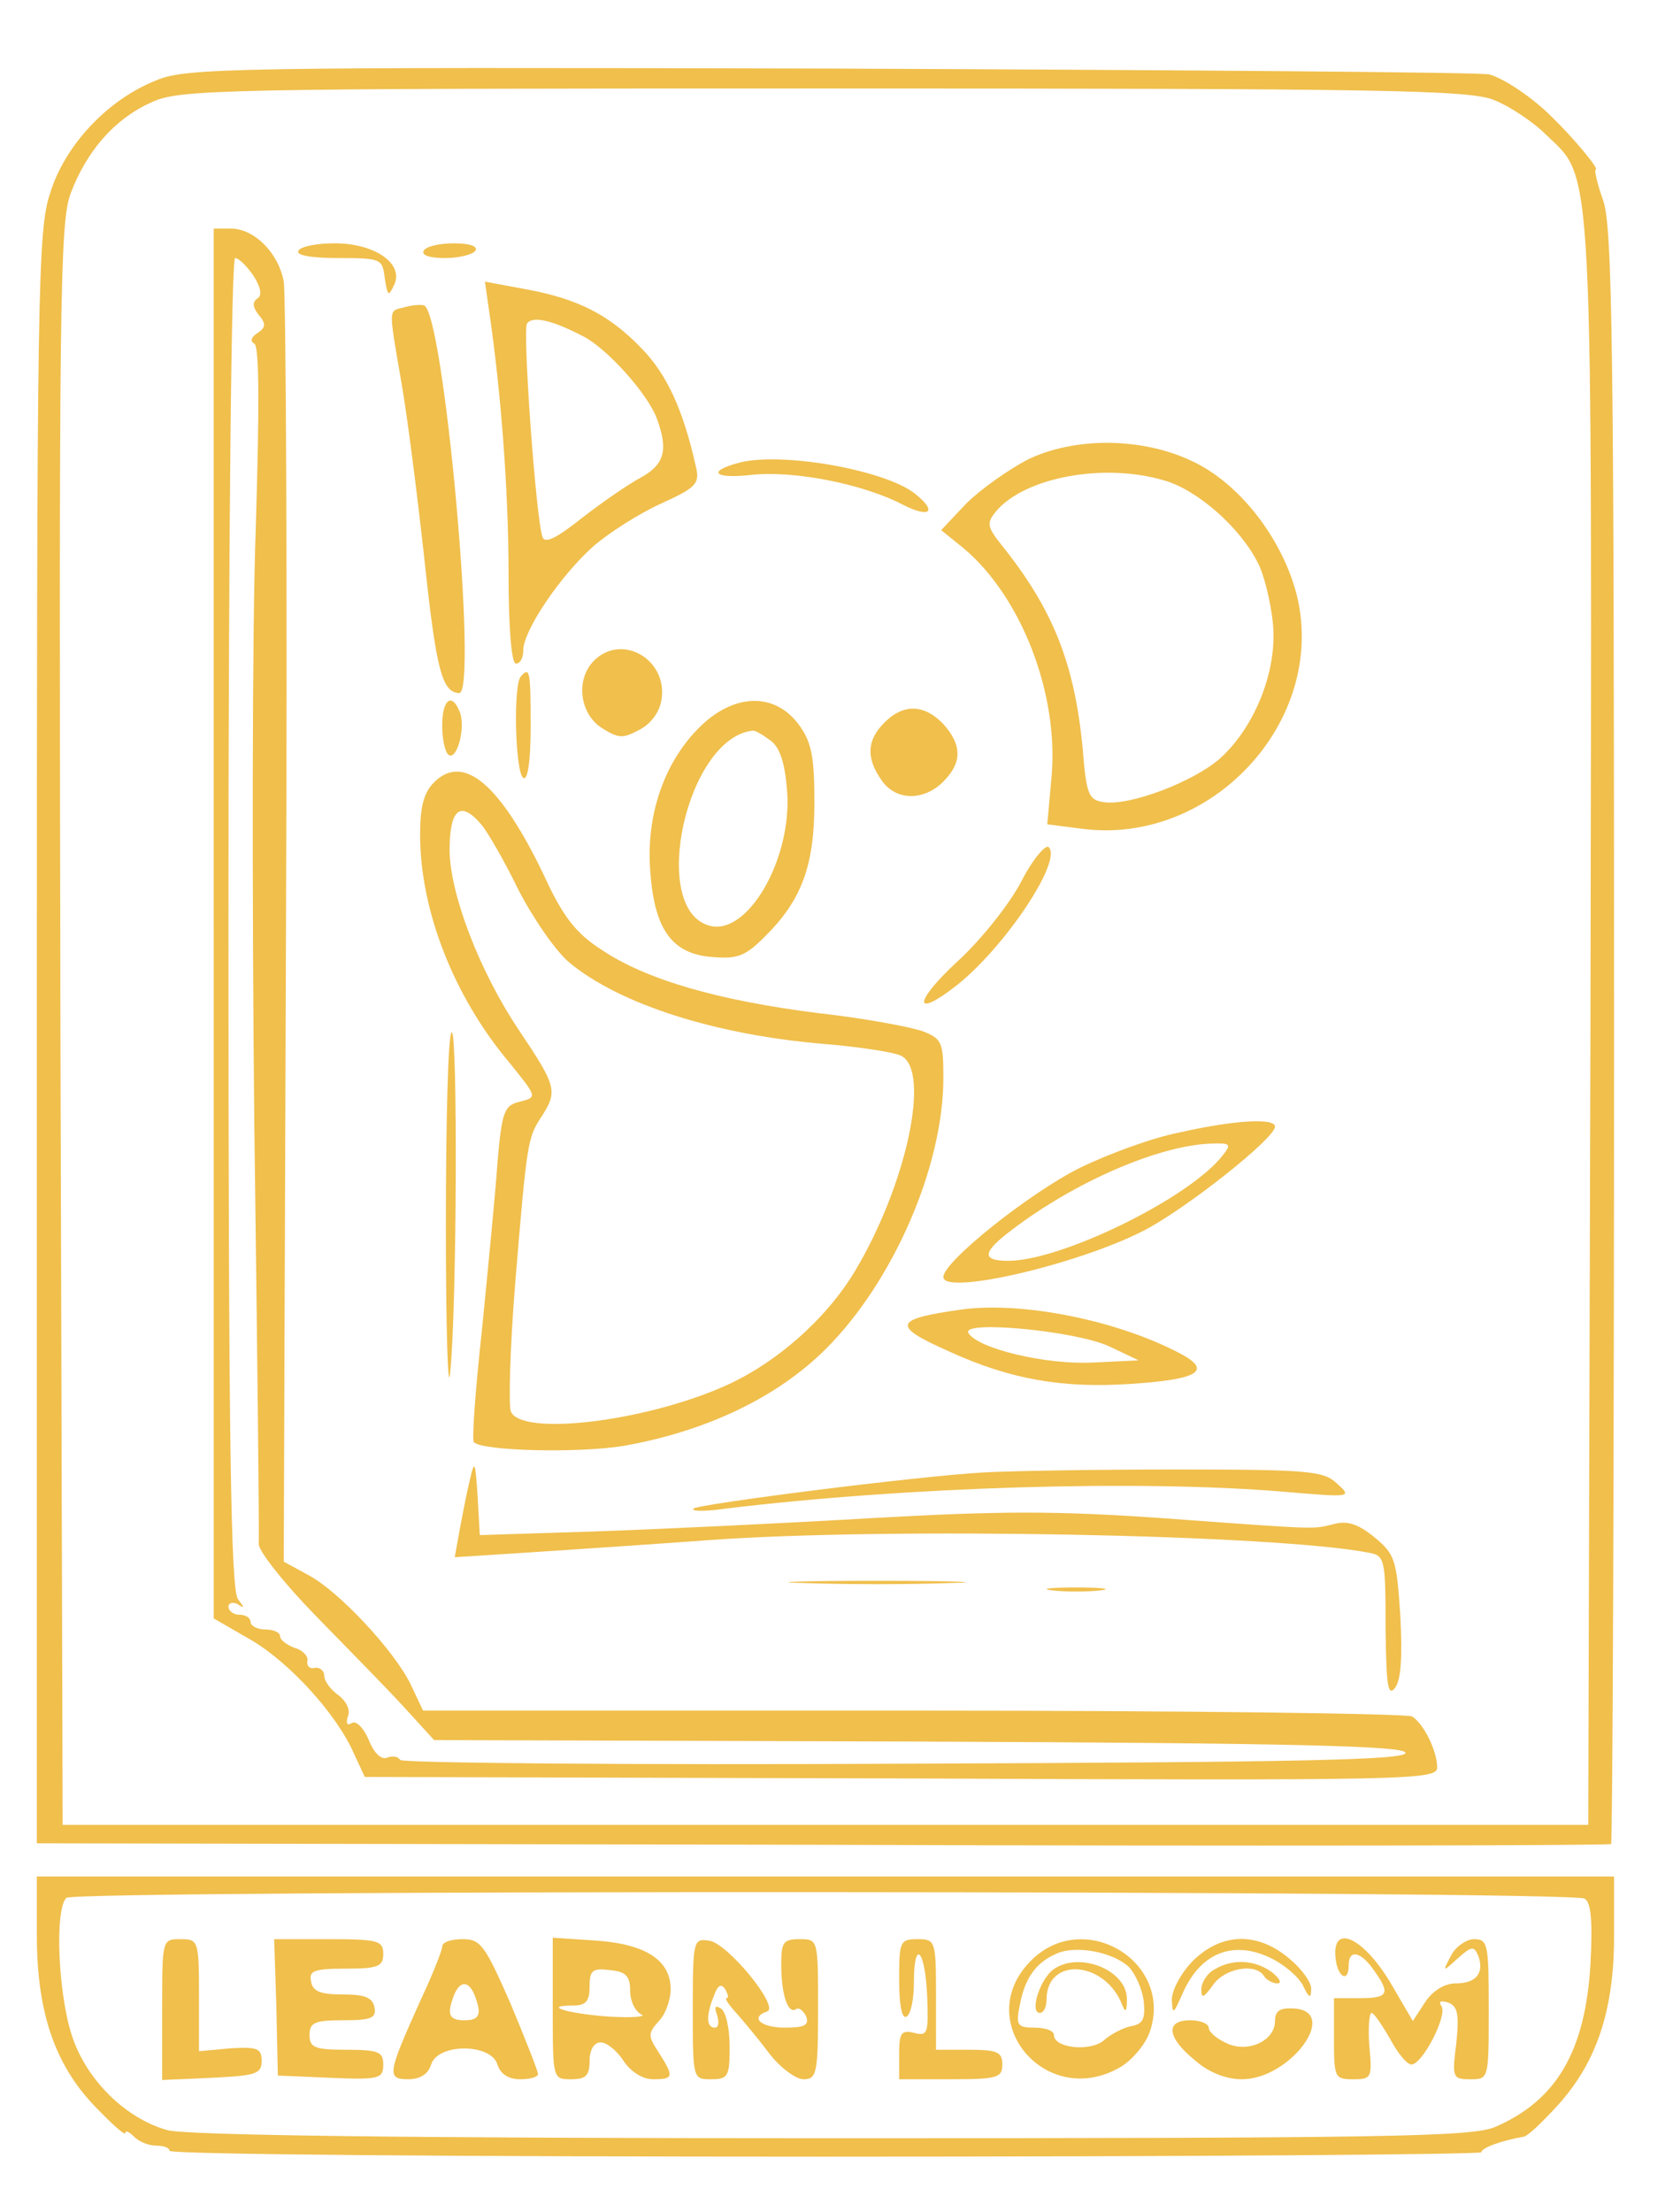  <svg  version="1.0" xmlns="http://www.w3.org/2000/svg"  width="227pt" height="300pt" viewBox="0 0 227 300"  preserveAspectRatio="xMidYMid meet">  <g transform="translate(0,300) scale(0.1,-0.1)" fill="#f0bf4c" stroke="none"> <path d="M212 2891 c-66 -26 -124 -88 -144 -153 -17 -51 -18 -134 -18 -1146 l0 -1092 1066 -2 c586 -2 1068 -1 1070 1 2 2 4 496 4 1096 0 931 -2 1099 -15 1134 -8 22 -12 41 -10 41 6 0 -31 44 -60 72 -25 25 -63 51 -84 57 -9 3 -410 6 -891 8 -816 2 -878 1 -918 -16z m1816 -27 c20 -8 52 -29 69 -46 66 -64 63 -10 61 -1208 l-3 -1085 -1035 0 -1035 0 -3 1085 c-2 980 -1 1089 14 1128 22 58 60 101 109 123 38 18 88 19 913 19 766 0 877 -2 910 -16z"/> <path d="M290 1748 l0 -943 52 -30 c52 -31 116 -101 139 -155 l14 -30 727 -2 c698 -3 728 -2 728 15 0 22 -18 59 -34 69 -6 4 -311 8 -677 8 l-665 0 -17 36 c-22 45 -97 126 -139 148 l-33 18 3 851 c2 469 0 867 -3 885 -7 39 -40 72 -72 72 l-23 0 0 -942z m54 878 c10 -16 12 -27 5 -31 -7 -5 -6 -12 2 -22 10 -12 10 -17 -2 -25 -8 -5 -10 -11 -4 -14 7 -3 7 -88 2 -251 -5 -137 -5 -498 -2 -803 4 -305 7 -563 6 -574 0 -10 35 -54 77 -97 42 -43 96 -98 119 -123 l42 -46 657 -2 c511 -2 658 -6 661 -15 4 -10 -141 -13 -677 -15 -375 -2 -684 1 -687 5 -3 5 -11 6 -18 3 -8 -3 -18 7 -25 25 -7 16 -17 26 -23 22 -6 -4 -8 0 -5 9 4 8 -2 21 -13 29 -10 7 -19 19 -19 26 0 7 -6 12 -13 11 -6 -2 -11 2 -10 9 2 6 -6 15 -17 18 -11 4 -20 11 -20 16 0 5 -9 9 -20 9 -11 0 -20 5 -20 10 0 6 -7 10 -15 10 -8 0 -15 5 -15 11 0 5 6 7 13 3 9 -6 9 -5 0 7 -10 12 -13 219 -13 917 0 524 4 902 9 902 5 0 16 -11 25 -24z"/> <path d="M405 2660 c-4 -6 16 -10 54 -10 58 0 60 -1 63 -27 4 -25 5 -26 13 -9 13 29 -27 56 -81 56 -23 0 -46 -4 -49 -10z"/> <path d="M575 2660 c-4 -6 8 -10 29 -10 19 0 38 5 41 10 4 6 -8 10 -29 10 -19 0 -38 -4 -41 -10z"/> <path d="M664 2576 c16 -110 26 -242 26 -353 0 -75 4 -123 10 -123 6 0 10 8 10 18 0 27 51 102 95 141 22 19 63 45 92 58 48 22 53 27 47 51 -17 76 -39 124 -73 159 -44 46 -87 68 -159 81 l-54 10 6 -42z m127 -32 c32 -16 87 -77 100 -111 16 -43 11 -63 -22 -81 -17 -9 -53 -34 -80 -55 -34 -27 -50 -35 -53 -25 -9 26 -27 279 -21 289 7 11 34 5 76 -17z"/> <path d="M548 2583 c-21 -5 -21 1 -4 -98 8 -44 22 -154 32 -245 16 -150 24 -179 47 -180 26 0 -21 520 -48 526 -6 1 -18 0 -27 -3z"/> <path d="M1395 2377 c-27 -14 -65 -41 -84 -60 l-34 -36 31 -25 c78 -66 128 -196 119 -307 l-6 -67 47 -6 c176 -23 332 146 292 315 -17 69 -66 138 -123 173 -68 42 -171 47 -242 13z m186 -29 c44 -13 101 -63 125 -110 9 -16 18 -54 21 -82 7 -64 -24 -142 -72 -185 -37 -32 -122 -64 -157 -59 -21 3 -24 10 -29 73 -11 115 -40 189 -111 277 -19 24 -19 29 -7 44 39 47 148 67 230 42z"/> <path d="M1005 2373 c-47 -12 -37 -23 15 -17 57 6 151 -12 206 -41 36 -18 46 -9 16 15 -39 32 -178 57 -237 43z"/> <path d="M806 2104 c-25 -25 -20 -71 10 -91 24 -15 29 -15 53 -2 16 9 27 25 29 43 6 53 -55 87 -92 50z"/> <path d="M707 2083 c-11 -10 -8 -131 3 -138 6 -4 10 22 10 69 0 76 -1 82 -13 69z"/> <path d="M600 2016 c0 -19 4 -37 9 -40 11 -7 23 37 15 58 -11 28 -24 17 -24 -18z"/> <path d="M957 2021 c-52 -46 -80 -120 -75 -198 5 -83 29 -117 85 -121 34 -3 45 2 70 27 51 50 68 97 68 183 0 62 -4 82 -21 105 -31 42 -82 43 -127 4z m88 -25 c13 -9 20 -30 23 -69 7 -93 -55 -199 -107 -182 -80 25 -29 254 60 264 3 1 13 -5 24 -13z"/> <path d="M1200 2020 c-24 -24 -25 -48 -4 -78 19 -28 57 -29 84 -2 26 26 25 50 0 78 -26 27 -54 28 -80 2z"/> <path d="M589 1939 c-14 -14 -19 -33 -19 -71 0 -103 46 -220 121 -309 38 -47 38 -47 15 -53 -22 -5 -25 -13 -31 -83 -3 -43 -13 -145 -21 -226 -9 -82 -14 -151 -11 -153 12 -12 142 -15 203 -5 113 20 209 66 275 132 91 91 159 247 159 367 0 48 -2 53 -27 63 -16 6 -80 18 -143 25 -135 17 -233 45 -294 86 -34 22 -52 44 -78 101 -59 123 -109 166 -149 126z m63 -56 c9 -10 32 -50 51 -89 20 -39 51 -84 69 -99 68 -57 200 -99 348 -111 47 -4 93 -11 103 -16 40 -21 7 -175 -63 -292 -39 -65 -107 -125 -177 -156 -111 -49 -277 -68 -290 -34 -3 9 -1 87 6 173 16 194 17 198 36 227 22 34 20 41 -31 117 -53 79 -93 183 -94 243 0 56 14 69 42 37z"/> <path d="M1386 1805 c-16 -31 -55 -80 -88 -110 -58 -54 -59 -77 -2 -33 65 50 146 170 127 189 -4 4 -21 -15 -37 -46z"/> <path d="M605 1337 c0 -144 3 -233 6 -197 9 93 10 460 2 460 -5 0 -8 -118 -8 -263z"/> <path d="M1600 1464 c-36 -7 -96 -29 -135 -48 -68 -34 -185 -127 -185 -148 0 -25 179 16 270 62 56 28 180 126 180 142 0 12 -55 9 -130 -8z m59 -31 c-45 -58 -219 -143 -291 -143 -37 0 -35 12 5 42 85 65 200 115 271 117 26 1 27 -1 15 -16z"/> <path d="M1305 1224 c-93 -13 -96 -22 -17 -57 83 -38 154 -50 245 -44 94 6 113 18 67 42 -86 45 -214 70 -295 59z m200 -50 l40 -19 -63 -3 c-64 -3 -155 19 -168 40 -11 18 146 3 191 -18z"/> <path d="M638 995 c-4 -16 -10 -47 -14 -68 l-7 -39 109 7 c60 4 165 11 233 16 243 18 772 8 899 -17 21 -4 22 -9 22 -102 1 -78 3 -94 13 -81 8 11 10 42 7 98 -5 75 -7 83 -35 106 -22 18 -37 23 -55 18 -30 -7 -14 -8 -233 8 -144 10 -218 10 -395 0 -119 -7 -288 -15 -374 -18 l-157 -5 -3 53 c-3 46 -4 50 -10 24z"/> <path d="M1335 1003 c-91 -5 -388 -43 -394 -49 -4 -4 17 -4 44 0 249 30 562 39 755 23 94 -8 95 -8 74 11 -18 17 -37 19 -220 19 -109 0 -226 -2 -259 -4z"/> <path d="M1093 853 c53 -2 141 -2 195 0 53 1 9 3 -98 3 -107 0 -151 -2 -97 -3z"/> <path d="M1428 843 c17 -2 47 -2 65 0 17 2 3 4 -33 4 -36 0 -50 -2 -32 -4z"/> <path d="M50 375 c0 -103 24 -175 79 -232 23 -24 41 -40 41 -36 0 4 5 2 12 -5 7 -7 20 -12 30 -12 10 0 18 -3 18 -7 0 -5 401 -8 890 -8 490 0 890 3 890 6 0 6 28 16 57 21 5 0 25 19 46 42 53 58 77 129 77 229 l0 82 -1070 0 -1070 0 0 -80z m2100 50 c9 -5 11 -31 8 -89 -7 -118 -46 -185 -130 -221 -33 -13 -144 -15 -900 -15 -578 0 -876 4 -901 11 -57 16 -111 69 -130 130 -18 56 -23 169 -7 185 11 11 2042 10 2060 -1z"/> <path d="M220 275 l0 -96 68 3 c59 3 67 5 67 23 0 17 -6 19 -42 17 l-43 -4 0 76 c0 74 -1 76 -25 76 -25 0 -25 0 -25 -95z"/> <path d="M375 278 l2 -93 71 -3 c67 -3 72 -1 72 18 0 17 -6 20 -50 20 -43 0 -50 3 -50 20 0 17 7 20 46 20 38 0 45 3 42 18 -3 13 -13 17 -43 17 -30 0 -41 4 -43 18 -3 14 4 17 47 17 44 0 51 3 51 20 0 18 -7 20 -74 20 l-74 0 3 -92z"/> <path d="M600 360 c0 -5 -13 -38 -29 -72 -45 -100 -47 -108 -17 -108 16 0 27 7 31 20 9 29 81 29 90 0 4 -13 15 -20 31 -20 13 0 24 3 24 7 0 4 -17 47 -37 95 -35 80 -41 88 -65 88 -16 0 -28 -4 -28 -10z m44 -66 c10 -26 7 -34 -14 -34 -21 0 -24 8 -14 34 8 20 20 20 28 0z"/> <path d="M750 276 c0 -96 0 -96 25 -96 20 0 25 5 25 25 0 15 6 25 15 25 8 0 22 -11 31 -25 10 -15 26 -25 40 -25 28 0 29 3 8 36 -15 23 -15 26 0 43 9 9 16 29 16 43 0 39 -33 61 -100 66 l-60 4 0 -96z m105 24 c0 -14 7 -28 15 -32 8 -3 -11 -5 -44 -3 -56 4 -92 15 -48 15 17 0 22 6 22 26 0 22 4 25 28 22 21 -2 27 -8 27 -28z"/> <path d="M940 276 c0 -96 0 -96 25 -96 23 0 25 4 25 44 0 25 -5 48 -12 52 -8 5 -9 2 -5 -9 3 -10 2 -17 -3 -17 -12 0 -12 17 -1 44 5 14 10 16 15 8 4 -7 5 -12 2 -12 -3 0 2 -8 12 -19 9 -10 30 -35 45 -55 15 -20 37 -36 47 -36 18 0 20 7 20 95 0 95 0 95 -25 95 -22 0 -25 -4 -25 -34 0 -41 9 -68 20 -61 4 3 10 -2 14 -10 4 -12 -3 -15 -29 -15 -33 0 -48 14 -24 22 17 6 -54 93 -79 96 -21 3 -22 1 -22 -92z"/> <path d="M1220 314 c0 -34 4 -53 10 -49 6 3 10 24 10 46 0 60 15 46 18 -17 2 -52 1 -56 -18 -51 -17 4 -20 0 -20 -29 l0 -34 70 0 c63 0 70 2 70 20 0 17 -7 20 -45 20 l-45 0 0 75 c0 73 -1 75 -25 75 -24 0 -25 -3 -25 -56z"/> <path d="M1399 341 c-82 -82 21 -204 122 -144 15 9 33 30 39 47 33 95 -89 169 -161 97z m133 -9 c9 -10 18 -30 20 -47 2 -23 -1 -30 -17 -33 -11 -2 -28 -11 -37 -19 -18 -16 -68 -11 -68 7 0 6 -12 10 -26 10 -24 0 -26 3 -20 32 7 36 22 57 51 69 27 11 76 1 97 -19z"/> <path d="M1428 328 c-18 -15 -31 -58 -17 -58 5 0 9 8 9 18 0 59 80 53 103 -8 4 -10 6 -8 6 7 2 41 -66 68 -101 41z"/> <path d="M1619 341 c-16 -16 -29 -40 -29 -53 1 -21 2 -20 14 7 24 56 68 74 119 50 19 -9 39 -26 45 -38 8 -17 11 -18 11 -5 1 9 -13 28 -30 42 -43 36 -91 35 -130 -3z"/> <path d="M1812 346 c2 -27 18 -37 18 -11 0 22 17 18 34 -7 23 -32 20 -38 -19 -38 l-35 0 0 -55 c0 -53 1 -55 26 -55 25 0 26 2 22 45 -2 25 0 45 3 45 3 0 14 -16 25 -35 10 -19 23 -35 29 -35 15 0 49 66 41 79 -5 7 -1 8 9 5 13 -5 15 -16 11 -55 -6 -47 -5 -49 19 -49 25 0 25 0 25 95 0 88 -1 95 -20 95 -10 0 -25 -10 -31 -22 -12 -23 -12 -23 9 -4 19 17 22 17 28 3 8 -23 -3 -37 -31 -37 -15 0 -31 -10 -41 -25 l-17 -26 -31 53 c-37 61 -78 79 -74 34z"/> <path d="M1648 329 c-10 -5 -18 -18 -18 -27 0 -13 3 -12 16 6 16 23 58 30 69 12 3 -5 12 -10 18 -10 7 0 3 7 -7 15 -23 17 -53 19 -78 4z"/> <path d="M1730 259 c0 -27 -37 -44 -66 -30 -13 6 -24 15 -24 21 0 5 -11 10 -25 10 -34 0 -32 -23 6 -54 19 -17 43 -26 64 -26 66 0 134 93 70 96 -18 1 -25 -3 -25 -17z"/> </g> </svg> 